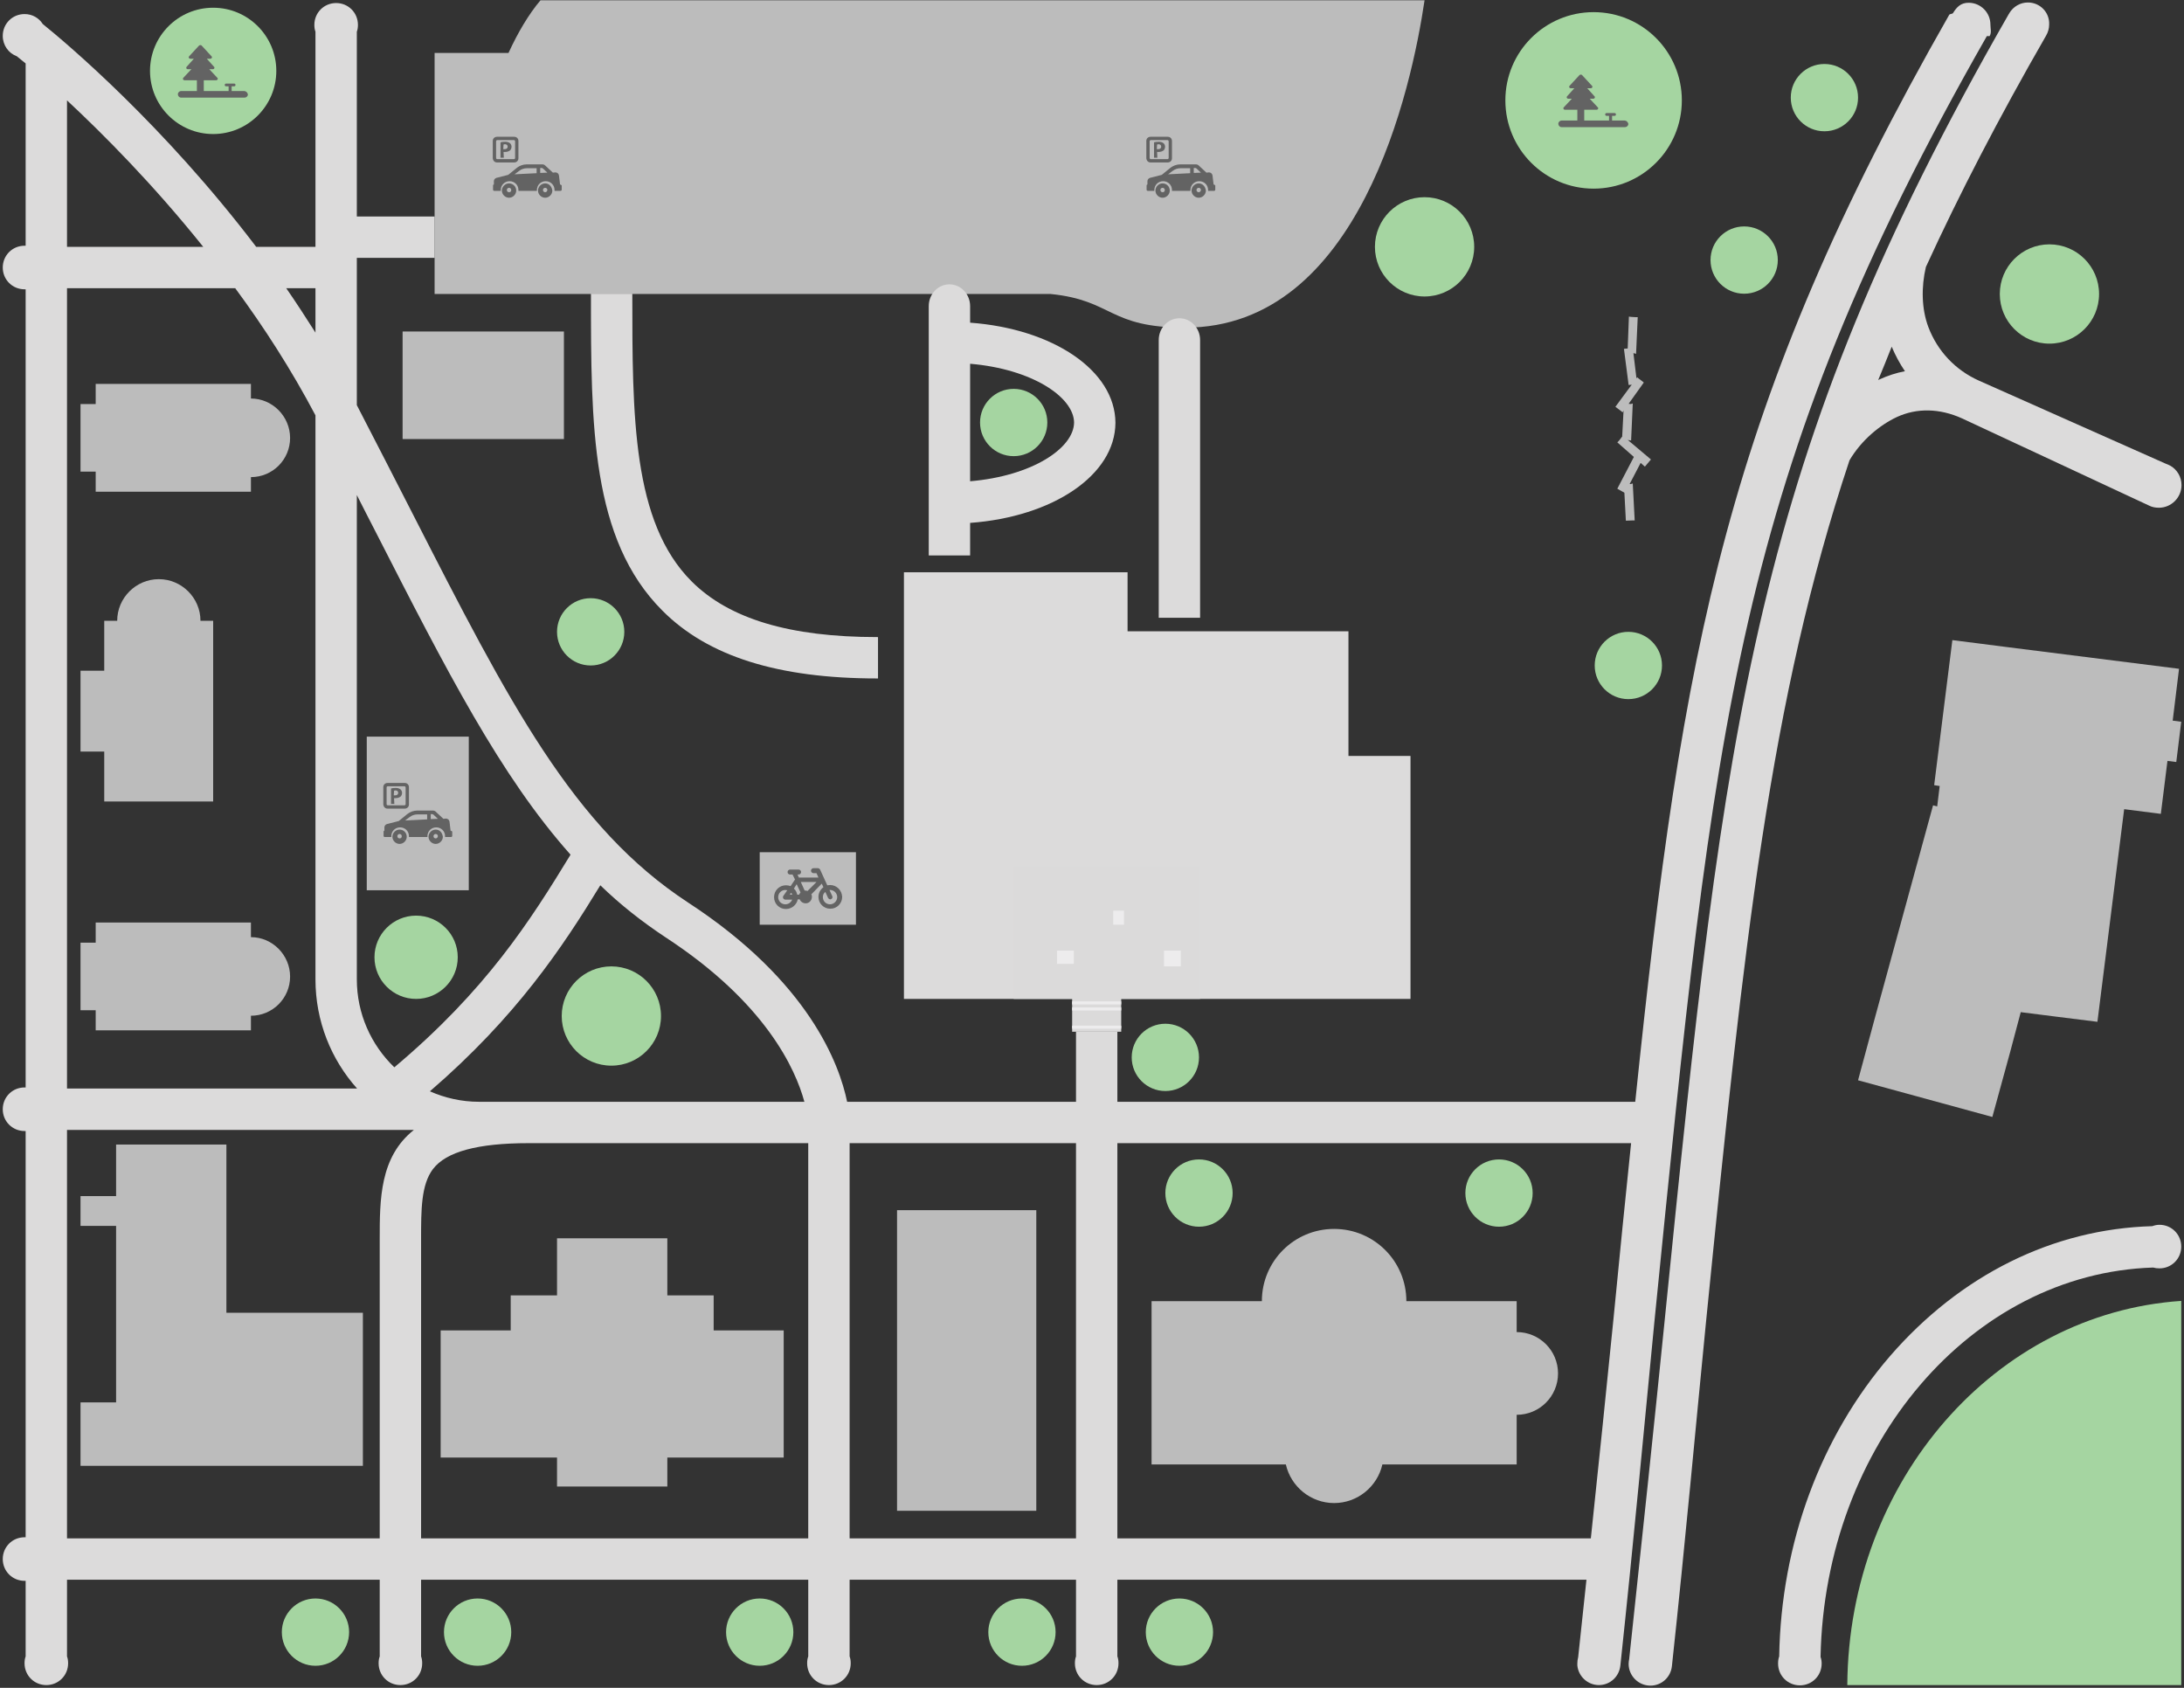 <?xml version="1.0" encoding="utf-8"?>
<!-- Generator: Adobe Illustrator 22.0.1, SVG Export Plug-In . SVG Version: 6.00 Build 0)  -->
<svg version="1.1" id="Layer_1" xmlns="http://www.w3.org/2000/svg" xmlns:xlink="http://www.w3.org/1999/xlink" x="0px" y="0px"
	 viewBox="0 0 792 612" style="enable-background:new 0 0 792 612;" xml:space="preserve">
<rect x="0" y="0" width="792" height="612" fill="#333333" stroke="none"/>
<style type="text/css">
	.st0{fill:#DCDBDB;}
	.st1{display:none;fill:#BCBCBC;}
	.st2{fill:#BCBCBC;}
	.st3{fill:#636363;}
	.st4{fill:#A5D5A1;}
	.st5{fill:#DBDADA;}
	.st6{fill:#EDECED;}
</style>
<polygon class="st0" points="489,274.1 489,260.7 489,228.9 408.9,228.9 408.9,207.5 327.8,207.5 327.8,325.3 327.8,362.2 
	388.8,362.2 408.9,362.2 417.6,362.2 489,362.2 511.5,362.2 511.5,341.2 511.5,295.1 511.5,274.1 "/>
<path class="st1" d="M539.2,342.5v-12.4h-24.6v-16.5h3.9v5.7h42.2v-71.7h-42.2v26h-23v0.4h-1.6v-24.2h13v-16.4h-13V213h44.2v-68
	h-99.9v68h2v21.5h-22.9v-22.1h-68.7v-7.2H340v7.2h-33V142h-43.5v85.2h46.4l-7,6.1l12.9,14.9l-10,16.6l-43.1-12.4l-9,10.2v4.2h-19.1
	v4.6h-11.5v25.2h11.5v4.6h19.1v4.2l9,10.2l32.8-9.4v4.8H311v-3.1h10.1v66.2h67.3V386h17.8v-11.9h32v7.8H475v0.9h21.3h72.3v-35
	L539.2,342.5z"/>
<path class="st2" d="M440,128.6"/>
<g>
	<polygon class="st2" points="592.1,188.7 592.8,188.7 592.1,175.3 591.4,175.5 589.7,175.5 588.9,175.6 589.6,188.8 	"/>
	<polygon class="st2" points="598.1,167.3 598.7,166.6 588.6,158.1 588.1,158.5 587.1,159.8 586.5,160.4 596.5,169.2 	"/>
	<polygon class="st2" points="592.6,128.1 593.3,128.3 593.9,115 593.1,115 591.5,114.9 590.7,114.8 590.2,128.1 	"/>
	<polygon class="st2" points="593,139.4 593.7,139.3 592.1,126.1 591.4,126.3 589.6,126.4 588.9,126.5 590.6,139.6 	"/>
	<polygon class="st2" points="587.8,149 588.4,149.5 596.1,138.7 595.5,138.2 594.3,137.3 593.7,136.8 585.8,147.5 	"/>
	<polygon class="st2" points="590.7,159.6 591.5,159.7 592.1,146.3 591.4,146.5 589.6,146.3 588.9,146.2 588.2,159.5 	"/>
	<polygon class="st2" points="588.6,178.4 589.3,178.7 595.4,167 594.7,166.6 593.3,165.8 592.6,165.5 586.5,177.2 	"/>
</g>
<g>
	<g>
		<path class="st2" d="M184.4,19.2h-26.8v66.6v20.8H381c22.8,2.3,20.8,12.2,48.8,12.2c63.3,0,82.1-86.9,86.8-118.7H196
			C191.7,5.2,187.8,11.8,184.4,19.2z"/>
		<path class="st2" d="M275.5,335.3V309h34.9v26.3H275.5L275.5,335.3z"/>
		<path class="st2" d="M170,322.8h-37v-55.7h37V322.8z"/>
	</g>
	<g>
		<path class="st3" d="M142.9,289.4c0.2,0,0.2,0,0.5,0c0.8,0,1.4-0.2,1.9-0.6c0.3-0.3,0.5-0.8,0.5-1.3s-0.2-1-0.6-1.3
			s-0.9-0.5-1.7-0.5s-1.3,0.1-1.7,0.2v5.6h1.2L142.9,289.4L142.9,289.4z M142.9,286.7c0.1,0,0.2-0.1,0.5-0.1c0.6,0,1,0.3,1,0.9
			c0,0.5-0.4,0.9-1.1,0.9c-0.2,0-0.3,0-0.5,0L142.9,286.7L142.9,286.7z"/>
		<path class="st3" d="M140.5,293.2h6.3c0.8,0,1.5-0.6,1.5-1.5v-6.3c0-0.8-0.6-1.5-1.5-1.5h-6.3c-0.8,0-1.5,0.6-1.5,1.5v6.3
			C139.1,292.6,139.7,293.2,140.5,293.2z M140.2,285.5c0-0.2,0.2-0.4,0.4-0.4h6.1c0.2,0,0.4,0.2,0.4,0.4v6.1c0,0.2-0.2,0.4-0.4,0.4
			h-6.1c-0.2,0-0.4-0.2-0.4-0.4V285.5z"/>
		<path class="st3" d="M144.9,300.8c-1.4,0-2.6,1.2-2.6,2.6s1.2,2.6,2.6,2.6s2.6-1.2,2.6-2.6C147.5,301.9,146.3,300.8,144.9,300.8z
			 M144.9,304c-0.4,0-0.8-0.3-0.8-0.8c0-0.4,0.3-0.8,0.8-0.8c0.4,0,0.8,0.3,0.8,0.8S145.4,304,144.9,304z"/>
		<path class="st3" d="M163.4,301.2l-0.4-3.3c-0.1-0.6-0.6-1.1-1.3-1.1l-0.9,0.1l-2.8-2.6c-0.2-0.2-0.6-0.4-1-0.4h-5.7
			c-1.3,0-2.6,0.5-3.5,1.2l-3.2,2.6l-4.3,1.1c-0.5,0.2-0.9,0.6-0.9,1.2v1.2c-0.2,0-0.3,0.2-0.3,0.3v1.6c0,0.2,0.2,0.4,0.4,0.4h2.4
			c0-0.1,0-0.2,0-0.3c0-1.8,1.4-3.2,3.2-3.2s3.2,1.4,3.2,3.2c0,0.1,0,0.2,0,0.3h6.7c0-0.1,0-0.2,0-0.3c0-1.8,1.4-3.2,3.2-3.2
			s3.2,1.4,3.2,3.2c0,0.1,0,0.2,0,0.3h2.2c0.2,0,0.4-0.2,0.4-0.4v-1.6C163.8,301.4,163.6,301.2,163.4,301.2L163.4,301.2z
			 M154.9,297.1l-8,0.4l1.6-1.2c0.9-0.7,1.9-1,2.9-1h3.5V297.1z M156.2,297v-1.8h0.5c0.2,0,0.4,0.1,0.5,0.2l1.6,1.5L156.2,297z"/>
		<path class="st3" d="M158,300.8c-1.4,0-2.6,1.2-2.6,2.6s1.2,2.6,2.6,2.6s2.6-1.2,2.6-2.6C160.4,301.9,159.4,300.8,158,300.8z
			 M158,304c-0.4,0-0.8-0.3-0.8-0.8c0-0.4,0.3-0.8,0.8-0.8c0.4,0,0.8,0.3,0.8,0.8C158.7,303.7,158.4,304,158,304z"/>
	</g>
	<g>
		<path class="st3" d="M419.6,55.1c0.2,0,0.2,0,0.5,0c0.8,0,1.4-0.2,1.9-0.6c0.3-0.3,0.5-0.8,0.5-1.3s-0.2-1-0.6-1.3
			s-0.9-0.5-1.7-0.5s-1.3,0.1-1.7,0.2v5.6h1.2L419.6,55.1L419.6,55.1z M419.6,52.4c0.1,0,0.2-0.1,0.5-0.1c0.6,0,1,0.3,1,0.9
			c0,0.5-0.4,0.9-1.1,0.9c-0.2,0-0.3,0-0.5,0L419.6,52.4L419.6,52.4z"/>
		<path class="st3" d="M417.2,58.9h6.3c0.8,0,1.5-0.6,1.5-1.5v-6.3c0-0.8-0.6-1.5-1.5-1.5h-6.3c-0.8,0-1.5,0.6-1.5,1.5v6.3
			C415.8,58.3,416.4,58.9,417.2,58.9z M416.9,51.2c0-0.2,0.2-0.4,0.4-0.4h6.1c0.2,0,0.4,0.2,0.4,0.4v6.1c0,0.2-0.2,0.4-0.4,0.4h-6.1
			c-0.2,0-0.4-0.2-0.4-0.4V51.2z"/>
		<path class="st3" d="M421.6,66.5c-1.4,0-2.6,1.2-2.6,2.6s1.2,2.6,2.6,2.6s2.6-1.2,2.6-2.6C424.2,67.6,423,66.5,421.6,66.5z
			 M421.6,69.7c-0.4,0-0.8-0.3-0.8-0.8c0-0.4,0.3-0.8,0.8-0.8c0.4,0,0.8,0.3,0.8,0.8S422.1,69.7,421.6,69.7z"/>
		<path class="st3" d="M440.1,66.9l-0.4-3.3c-0.1-0.6-0.6-1.1-1.3-1.1l-0.9,0.1l-2.8-2.6c-0.2-0.2-0.6-0.4-1-0.4H428
			c-1.3,0-2.6,0.5-3.5,1.2l-3.2,2.6l-4.3,1.1c-0.5,0.2-0.9,0.6-0.9,1.2v1.2c-0.2,0-0.3,0.2-0.3,0.3v1.6c0,0.2,0.2,0.4,0.4,0.4h2.4
			c0-0.1,0-0.2,0-0.3c0-1.8,1.4-3.2,3.2-3.2s3.2,1.4,3.2,3.2c0,0.1,0,0.2,0,0.3h6.7c0-0.1,0-0.2,0-0.3c0-1.8,1.4-3.2,3.2-3.2
			s3.2,1.4,3.2,3.2c0,0.1,0,0.2,0,0.3h2.2c0.2,0,0.4-0.2,0.4-0.4v-1.6C440.5,67.1,440.3,66.9,440.1,66.9L440.1,66.9z M431.6,62.8
			l-8,0.4l1.6-1.2c0.9-0.7,1.9-1,2.9-1h3.5V62.8z M432.9,62.7v-1.8h0.5c0.2,0,0.4,0.1,0.5,0.2l1.6,1.5L432.9,62.7z"/>
		<path class="st3" d="M434.7,66.5c-1.4,0-2.6,1.2-2.6,2.6s1.2,2.6,2.6,2.6s2.6-1.2,2.6-2.6C437.1,67.6,436.1,66.5,434.7,66.5z
			 M434.7,69.7c-0.4,0-0.8-0.3-0.8-0.8c0-0.4,0.3-0.8,0.8-0.8c0.4,0,0.8,0.3,0.8,0.8C435.4,69.4,435.1,69.7,434.7,69.7z"/>
	</g>
	<g>
		<path class="st3" d="M182.6,55.1c0.2,0,0.2,0,0.5,0c0.8,0,1.4-0.2,1.9-0.6c0.3-0.3,0.5-0.8,0.5-1.3s-0.2-1-0.6-1.3
			s-0.9-0.5-1.7-0.5s-1.3,0.1-1.7,0.2v5.6h1.2L182.6,55.1L182.6,55.1z M182.6,52.4c0.1,0,0.2-0.1,0.5-0.1c0.6,0,1,0.3,1,0.9
			c0,0.5-0.4,0.9-1.1,0.9c-0.2,0-0.3,0-0.5,0L182.6,52.4L182.6,52.4z"/>
		<path class="st3" d="M180.2,58.9h6.3c0.8,0,1.5-0.6,1.5-1.5v-6.3c0-0.8-0.6-1.5-1.5-1.5h-6.3c-0.8,0-1.5,0.6-1.5,1.5v6.3
			C178.8,58.3,179.4,58.9,180.2,58.9z M179.9,51.2c0-0.2,0.2-0.4,0.4-0.4h6.1c0.2,0,0.4,0.2,0.4,0.4v6.1c0,0.2-0.2,0.4-0.4,0.4h-6.1
			c-0.2,0-0.4-0.2-0.4-0.4V51.2z"/>
		<path class="st3" d="M184.6,66.5c-1.4,0-2.6,1.2-2.6,2.6s1.2,2.6,2.6,2.6s2.6-1.2,2.6-2.6C187.2,67.6,186,66.5,184.6,66.5z
			 M184.6,69.7c-0.4,0-0.8-0.3-0.8-0.8c0-0.4,0.3-0.8,0.8-0.8c0.4,0,0.8,0.3,0.8,0.8S185.1,69.7,184.6,69.7z"/>
		<path class="st3" d="M203.1,66.9l-0.4-3.3c-0.1-0.6-0.6-1.1-1.3-1.1l-0.9,0.1l-2.8-2.6c-0.2-0.2-0.6-0.4-1-0.4H191
			c-1.3,0-2.6,0.5-3.5,1.2l-3.2,2.6l-4.3,1.1c-0.5,0.2-0.9,0.6-0.9,1.2v1.2c-0.2,0-0.3,0.2-0.3,0.3v1.6c0,0.2,0.2,0.4,0.4,0.4h2.4
			c0-0.1,0-0.2,0-0.3c0-1.8,1.4-3.2,3.2-3.2s3.2,1.4,3.2,3.2c0,0.1,0,0.2,0,0.3h6.7c0-0.1,0-0.2,0-0.3c0-1.8,1.4-3.2,3.2-3.2
			s3.2,1.4,3.2,3.2c0,0.1,0,0.2,0,0.3h2.2c0.2,0,0.4-0.2,0.4-0.4v-1.6C203.5,67.1,203.3,66.9,203.1,66.9L203.1,66.9z M194.6,62.8
			l-8,0.4l1.6-1.2c0.9-0.7,1.9-1,2.9-1h3.5V62.8z M195.9,62.7v-1.8h0.5c0.2,0,0.4,0.1,0.5,0.2l1.6,1.5L195.9,62.7z"/>
		<path class="st3" d="M197.7,66.5c-1.4,0-2.6,1.2-2.6,2.6s1.2,2.6,2.6,2.6s2.6-1.2,2.6-2.6C200.1,67.6,199.1,66.5,197.7,66.5z
			 M197.7,69.7c-0.4,0-0.8-0.3-0.8-0.8c0-0.4,0.3-0.8,0.8-0.8c0.4,0,0.8,0.3,0.8,0.8C198.4,69.4,198.1,69.7,197.7,69.7z"/>
	</g>
	<path class="st3" d="M301,320.9c-0.3,0-0.6,0.1-1,0.1l-2.6-5.7c-0.2-0.3-0.5-0.5-0.8-0.5H295c-0.5,0-0.9,0.4-0.9,0.9
		s0.4,0.9,0.9,0.9h1.1l0.7,1.6h-7.1l-0.5-1.1h0.4c0.5,0,0.9-0.4,0.9-0.9s-0.4-0.9-0.9-0.9h-3.1c-0.5,0-0.9,0.4-0.9,0.9
		s0.4,0.9,0.9,0.9h0.9l0.9,1.8l-1.6,2.4c-0.5-0.2-1.1-0.3-1.7-0.3c-2.4,0-4.3,1.9-4.3,4.3s1.9,4.3,4.3,4.3c2.1,0,3.9-1.5,4.3-3.5
		h0.7c0.4,1,1.5,1.6,2.6,1.4c1.2-0.2,2-1.5,1.8-2.7c0-0.2-0.1-0.3-0.2-0.5l3.8-3.9l0.6,1.3c-1.1,0.8-1.8,2.1-1.8,3.5
		c0,2.4,1.9,4.3,4.3,4.3s4.3-1.9,4.3-4.3C305.3,322.8,303.4,320.9,301,320.9L301,320.9z M290.3,323.6c-0.2,0.2-0.4,0.5-0.5,0.8h-0.7
		c-0.2-0.9-0.5-1.6-1.2-2.2l1-1.6L290.3,323.6L290.3,323.6z M286.9,323.7c0.2,0.2,0.3,0.5,0.4,0.7h-0.9L286.9,323.7z M284.8,327.9
		c-1.5,0-2.6-1.2-2.6-2.6c0-1.5,1.2-2.6,2.6-2.6c0.2,0,0.5,0.1,0.7,0.1l-1.4,2c-0.2,0.2-0.2,0.6-0.1,0.9c0.2,0.3,0.5,0.5,0.8,0.5
		h2.5C286.9,327.1,286,327.9,284.8,327.9L284.8,327.9z M292.8,323.1c-0.3-0.2-0.6-0.2-1-0.2l-1.4-3.1h5.7L292.8,323.1z M301,327.9
		c-1.5,0-2.6-1.2-2.6-2.6c0-0.8,0.3-1.4,0.9-1.9l1,2.2c0.2,0.3,0.5,0.5,0.8,0.5c0.2,0,0.2,0,0.3-0.1c0.5-0.2,0.6-0.7,0.4-1.1l-1-2.2
		c0.1,0,0.2,0,0.2,0c1.5,0,2.6,1.2,2.6,2.6C303.6,326.7,302.4,327.9,301,327.9z"/>
</g>
<circle class="st4" cx="422.6" cy="383.4" r="12.2"/>
<g>
	<g>
		<circle class="st4" cx="221.7" cy="368.4" r="18"/>
		<circle class="st4" cx="516.6" cy="89.5" r="18"/>
		<circle class="st4" cx="743.2" cy="106.6" r="18"/>
		<circle class="st4" cx="543.6" cy="432.6" r="12.2"/>
		<circle class="st4" cx="370.6" cy="591.8" r="12.2"/>
		<circle class="st4" cx="275.5" cy="591.8" r="12.2"/>
		<circle class="st4" cx="173.2" cy="591.8" r="12.2"/>
		<circle class="st4" cx="114.4" cy="591.8" r="12.2"/>
		<circle class="st4" cx="427.7" cy="591.8" r="12.2"/>
		<circle class="st4" cx="434.8" cy="432.6" r="12.2"/>
		<circle class="st4" cx="367.6" cy="153.2" r="12.2"/>
		<circle class="st4" cx="214.2" cy="229.1" r="12.2"/>
		<circle class="st4" cx="150.9" cy="347.1" r="15.1"/>
		<circle class="st4" cx="590.5" cy="241.3" r="12.2"/>
		<circle class="st4" cx="661.6" cy="35.4" r="12.2"/>
		<circle class="st4" cx="632.5" cy="94.3" r="12.2"/>
		<circle class="st4" cx="77.3" cy="25.7" r="22.9"/>
		<circle class="st4" cx="577.9" cy="36.4" r="32"/>
		<path class="st4" d="M791,471.7c-67.3,4.5-120.6,65.1-121.1,139.3H791V471.7z"/>
	</g>
	<path class="st3" d="M88.5,33H84v-1.7h0.9c0.3,0,0.5-0.2,0.5-0.5s-0.2-0.5-0.5-0.5H82c-0.3,0-0.5,0.2-0.5,0.5s0.2,0.5,0.5,0.5h0.9
		V33h-9v-3.9h4.5c0.2,0,0.5-0.2,0.5-0.3c0.1-0.2,0.1-0.5-0.1-0.6l-2.9-3.1h1.3c0.2,0,0.5-0.2,0.5-0.3c0.1-0.2,0.1-0.5-0.1-0.6
		L75,21.3h1.3c0.2,0,0.5-0.2,0.5-0.3c0.1-0.2,0.1-0.5-0.1-0.6l-3.6-3.9c-0.2-0.2-0.6-0.2-0.9,0l-3.6,3.9c-0.2,0.2-0.2,0.4-0.1,0.6
		s0.3,0.3,0.5,0.3h1.3l-2.6,2.9c-0.2,0.2-0.2,0.4-0.1,0.6s0.3,0.3,0.5,0.3h1.3l-2.9,3.1c-0.2,0.2-0.2,0.4-0.1,0.6s0.3,0.3,0.5,0.3
		h4.5V33h-5.7c-0.6,0-1.2,0.5-1.2,1.2c0,0.6,0.5,1.2,1.2,1.2h23c0.6,0,1.2-0.5,1.2-1.2C89.7,33.5,89.2,33,88.5,33L88.5,33z"/>
	<path class="st3" d="M589.1,43.7h-4.5V42h0.9c0.3,0,0.5-0.2,0.5-0.5s-0.2-0.5-0.5-0.5h-2.9c-0.3,0-0.5,0.2-0.5,0.5s0.2,0.5,0.5,0.5
		h0.9v1.7h-9v-3.9h4.5c0.2,0,0.5-0.2,0.5-0.3c0.1-0.2,0.1-0.5-0.1-0.6l-2.9-3.1h1.3c0.2,0,0.5-0.2,0.5-0.3c0.1-0.2,0.1-0.5-0.1-0.6
		l-2.6-2.9h1.3c0.2,0,0.5-0.2,0.5-0.3c0.1-0.2,0.1-0.5-0.1-0.6l-3.6-3.9c-0.2-0.2-0.6-0.2-0.9,0l-3.6,3.9c-0.2,0.2-0.2,0.4-0.1,0.6
		c0.1,0.2,0.3,0.3,0.5,0.3h1.3l-2.6,2.9c-0.2,0.2-0.2,0.4-0.1,0.6c0.1,0.2,0.3,0.3,0.5,0.3h1.3l-2.9,3.1c-0.2,0.2-0.2,0.4-0.1,0.6
		c0.1,0.2,0.3,0.3,0.5,0.3h4.5v3.9h-5.7c-0.6,0-1.2,0.5-1.2,1.2c0,0.6,0.5,1.2,1.2,1.2h23c0.6,0,1.2-0.5,1.2-1.2
		C590.3,44.2,589.8,43.7,589.1,43.7L589.1,43.7z"/>
</g>
<g>
	<path class="st2" d="M550,483v-11.2h-40c0-14.5-11.7-26.2-26.2-26.2s-26.2,11.7-26.2,26.2h-40V517v14h48.7c1.8,8,9,14,17.5,14
		s15.7-6,17.5-14H550v-14.1V513c8.3,0,15-6.7,15-15S558.3,483,550,483z"/>
	<polygon class="st2" points="325.3,521.8 325.3,547.8 375.8,547.8 375.8,521.8 375.8,464.9 375.8,438.8 325.3,438.8 	"/>
	<polygon class="st2" points="146,149.9 146,159.2 204.5,159.2 204.5,149.9 204.5,129.5 204.5,120.2 146,120.2 	"/>
	<path class="st2" d="M72.7,225.1c0-8.3-6.8-15.1-15.1-15.1s-15.1,6.8-15.1,15.1h-4.7v18.1h-8.6v7v15.3v7h8.6v2.5v15.6h39.5V275
		v-34.2v-15.7H72.7L72.7,225.1z"/>
	<path class="st2" d="M91,339.8v-5.3H34.7v7.3h-5.5v5.9v12.8v5.8h5.5v7.3H91v-5.3c7.9,0,14.2-6.4,14.2-14.2S98.8,339.8,91,339.8z"/>
	<path class="st2" d="M91,144.5v-5.3H34.7v7.3h-5.5v5.9v12.8v5.8h5.5v7.3H91V173c7.9,0,14.2-6.4,14.2-14.2S98.8,144.5,91,144.5z"/>
	<polygon class="st2" points="82.1,476 82.1,442.9 82.1,415 42.1,415 42.1,433.7 29.2,433.7 29.2,441.9 29.2,444.5 42.1,444.5 
		42.1,503.8 42.1,508.5 29.2,508.5 29.2,526 29.2,531.5 45.1,531.5 55,531.5 131.6,531.5 131.6,518.3 131.6,489.3 131.6,476 	"/>
	<polygon class="st2" points="258.8,482.4 258.8,475.8 258.8,469.7 242,469.7 242,463.6 242,449 202,449 202,463.6 202,469.7 
		185.2,469.7 185.2,482.4 159.8,482.4 159.8,517.5 159.8,528.5 202,528.5 202,529.2 202,539 242,539 242,529.2 242,528.5 
		284.2,528.5 284.2,517.5 284.2,493.5 284.2,482.4 	"/>
	<polygon class="st2" points="791,261.7 787.9,261.3 790.2,242.5 727.6,234.6 708,232.1 701.4,284.7 703.4,285 702.5,292.4 701,292 
		680.2,368 673.8,391.7 722.5,405 729,381.3 732.8,367 744.6,368.5 760.6,370.5 770.3,293.4 783.6,295.1 786,275.9 789.2,276.3 	"/>
</g>
<polygon class="st5" points="435.2,314.1 367.6,314.1 367.6,362.2 388.8,362.2 388.8,374.1 406.6,374.1 406.6,362.2 435.2,362.2 "/>
<rect x="388.8" y="371.9" class="st6" width="17.8" height="1.1"/>
<rect x="388.8" y="365.3" class="st6" width="17.8" height="1.1"/>
<rect x="388.8" y="363.1" class="st6" width="17.8" height="1.1"/>
<rect x="383.3" y="344.7" class="st6" width="6.1" height="4.8"/>
<rect x="422.1" y="344.7" class="st6" width="6.1" height="5.7"/>
<rect x="403.7" y="330.2" class="st6" width="3.9" height="5.1"/>
<g>
	<path class="st0" d="M783.1,444.1c-0.9,0-1.8,0.2-2.6,0.5c-36,1-69.6,17.7-95.1,47.1c-25.2,29.2-39.5,67.8-40.2,108.9
		c-0.3,0.8-0.4,1.7-0.4,2.6c0,4.4,3.5,7.9,7.9,7.9s7.9-3.5,7.9-7.9c0-0.8-0.1-1.6-0.4-2.4c1.5-76.9,54.7-139.1,120.6-141.2
		c0.7,0.2,1.5,0.3,2.3,0.3c4.4,0,7.9-3.5,7.9-7.9S787.5,444.1,783.1,444.1z"/>
	<path class="st0" d="M687.9,151.2c7.2-3.3,15.4-3.2,23.6,0.5l68,31.7l0,0c1,0.5,2.2,0.7,3.4,0.7c4.5,0,8.2-3.7,8.2-8.2
		c0-3-1.6-5.6-4-7l0,0l0,0c-0.6-0.3-1.2-0.6-1.8-0.8L717.6,138c-8.5-3.8-15-10.7-18.3-19.4c-2.5-6.6-2.6-14.6-0.9-21.8
		c12.1-26.4,26.4-54,43.6-83.9c0.7-1.2,1.1-2.6,1.1-4c0.2-4.5-3.4-8-7.7-8c-2.8,0-5.3,1.5-6.7,3.8c0,0.1-0.1,0.1-0.1,0.2
		c-0.1,0.1-0.1,0.2-0.2,0.3C635.6,167,625.7,259.9,603.7,478.5c-3.6,35.9-8.1,78.4-12.9,123.1c-0.1,0.5-0.2,1.1-0.2,1.7
		c0,4.3,3.5,7.9,7.9,7.9c4.1,0,7.4-3.1,7.8-7.1c4.9-45.4,8.7-87.6,12.3-124.1c13.9-138.9,23.2-226.3,52.1-313.1
		C675,159.6,681.7,154.1,687.9,151.2z M686,125.7c1.3,3.1,2.9,6.1,4.8,8.9c-3.2,0.6-6.2,1.6-9.3,3c-0.1,0.1-0.3,0.1-0.4,0.2
		C682.8,133.8,684.4,129.7,686,125.7z"/>
	<path class="st0" d="M720.5,13.1h1c0.8-1.3,0.3-2.7,0.3-4.2c0-4.3-3.5-7.9-7.9-7.9c-2.8,0-4.3,1.5-5.7,3.8
		c-0.1,0.2-1.2,0.3-1.3,0.5c-81,142-96.7,228.4-113.9,394.2H405.2v-25.4h-15v25.4h-83c-2.8-13.6-13.8-43.6-57.6-72.2
		c-41.8-27.3-65-72.6-100-141.1c-6.4-12.5-13-25.4-20.2-39.3V93.5h28.2v-15h-28.2v-67c0.3-0.8,0.4-1.6,0.4-2.5
		c0-4.4-3.5-7.9-7.9-7.9S114,4.6,114,9c0,0.9,0.1,1.7,0.4,2.5v78H92.9C59.4,45.4,24.3,15.8,15.5,8.7c-1.4-2.2-3.8-3.6-6.6-3.6
		C4.5,5.1,1,8.6,1,13c0,3.4,2.1,6.3,5.1,7.4C6.9,21.1,8,21.9,9.3,23v66.1c-0.1,0-0.3,0-0.4,0C4.5,89.1,1,92.6,1,97s3.5,7.9,7.9,7.9
		c0.1,0,0.3,0,0.4,0v289.4c-0.1,0-0.3,0-0.4,0c-4.4,0-7.9,3.5-7.9,7.9s3.5,7.9,7.9,7.9c0.1,0,0.3,0,0.4,0v147.3c-0.1,0-0.3,0-0.4,0
		c-4.4,0-7.9,3.5-7.9,7.9s3.5,7.9,7.9,7.9c0.1,0,0.3,0,0.4,0v27.4c-0.3,0.8-0.4,1.6-0.4,2.5c0,4.4,3.5,7.9,7.9,7.9s7.9-3.5,7.9-7.9
		c0-0.9-0.1-1.7-0.4-2.5v-27.8h113.4v27.8c-0.3,0.8-0.4,1.6-0.4,2.5c0,4.4,3.5,7.9,7.9,7.9s7.9-3.5,7.9-7.9c0-0.9-0.1-1.7-0.4-2.5
		v-27.8h140.4v27.8c-0.3,0.8-0.4,1.6-0.4,2.5c0,4.4,3.5,7.9,7.9,7.9s7.9-3.5,7.9-7.9c0-0.9-0.1-1.7-0.4-2.5v-27.8h82.1v27.8
		c-0.3,0.8-0.4,1.6-0.4,2.5c0,4.4,3.5,7.9,7.9,7.9s7.9-3.5,7.9-7.9c0-0.9-0.1-1.7-0.4-2.5v-27.8h170.1c-1,9.2-2,18.6-3,28.1
		c-0.2,0.7-0.3,1.5-0.3,2.2c0,0.2,0,0.4,0,0.5s0,0.2,0,0.3c0.4,4,3.8,7.1,7.8,7.1c4.1,0,7.4-3.1,7.8-7.1
		c4.9-45.8,8.7-87.4,12.3-124.2C621.8,261.4,629,173.5,720.5,13.1z M241.4,339.9c36.3,23.7,47.1,47.8,50.3,59.6h-118
		c-6.3,0-12.4-1.4-17.8-3.8c31.4-27.1,48-52.1,61.8-74.7C224.9,328,232.8,334.2,241.4,339.9z M114.4,104.5v16.1
		c-3.5-5.5-7-10.9-10.6-16.1H114.4z M24.3,36.4c13.2,12.3,31.3,30.5,49.4,53.1H24.3V36.4z M24.3,104.5h61
		c10.4,14.1,20.4,29.6,29.1,46.1v204.5c0,15.2,5.7,29.1,15.1,39.6H24.3V104.5z M137.7,449.3v108.5H24.3V409.7h125.8
		C137.7,419.5,137.7,435,137.7,449.3z M143,387c-8.4-8.1-13.6-19.4-13.6-31.9V179.5c2.3,4.6,4.6,9,6.9,13.5
		c25.7,50.3,45.2,88.4,70.6,116.9C192.2,334,176.3,359,143,387z M293.1,557.8H152.7V449.3c0-10.6,0-19.7,4.3-25.4
		c4.8-6.3,16.2-9.4,34.7-9.4h101.4V557.8z M390.2,557.8h-82.1V414.5h82.1V557.8z M585.1,478.3c-2.4,24.1-5.2,51-8.2,79.5H405.2
		V414.5h186.3C589.4,434.5,587.3,455.7,585.1,478.3z"/>
	<path class="st0" d="M351.8,189.6c30-2.2,52.6-17.3,52.7-36.3l0,0l0,0l0,0l0,0c-0.1-19-22.7-34.1-52.7-36.3v-6
		c0-4.4-3.4-7.9-7.5-7.9s-7.5,3.5-7.5,7.9v90.4h15V189.6z M351.8,131.9c22.5,1.9,37.6,12.1,37.7,21.3c-0.1,9.3-15.2,19.4-37.7,21.3
		V131.9z"/>
	<path class="st0" d="M435.2,123.3c0-4.4-3.4-7.9-7.5-7.9s-7.5,3.5-7.5,7.9V224h15V123.3z"/>
	<path class="st0" d="M318.1,246c0.1,0,0.2,0,0.3,0v-15c-0.1,0-0.2,0-0.3,0c-31.7,0-53.7-6.6-67.3-20.2
		c-21.5-21.5-21.5-59.9-21.5-104.3h-15c0,47.8,0,89,25.9,114.9C256.7,238,282.2,246,318.1,246z"/>
</g>
</svg>
